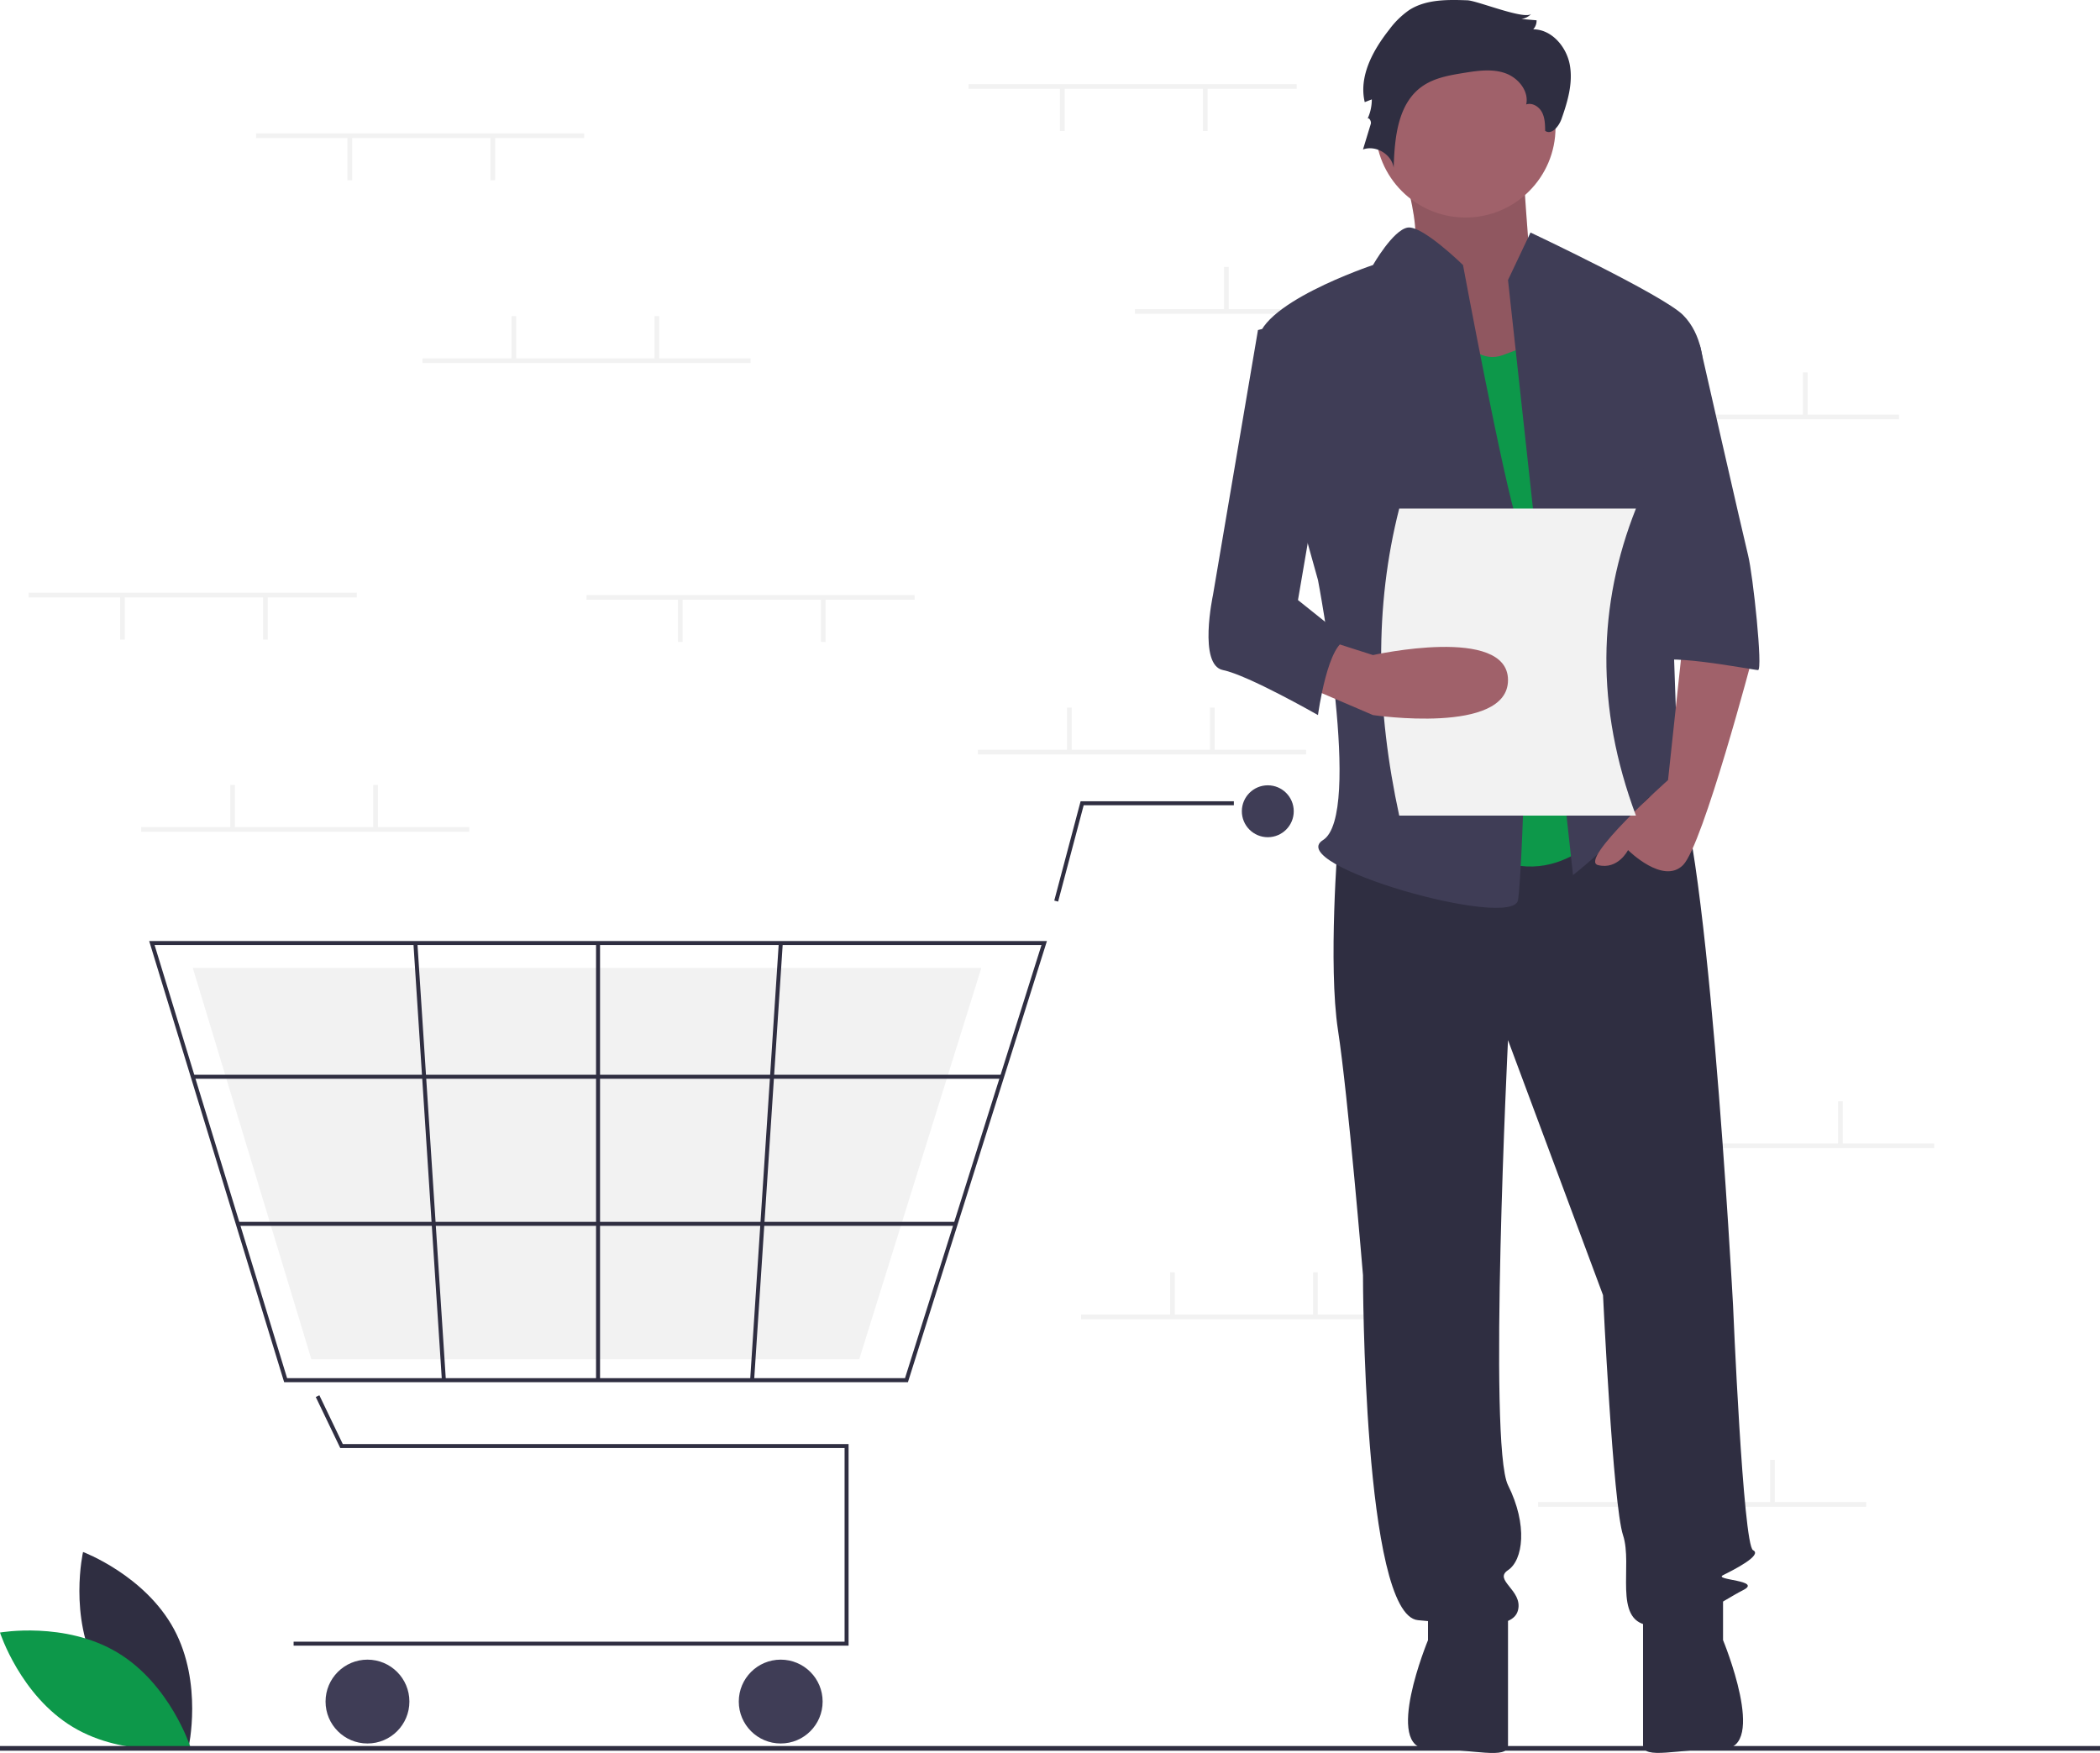 <svg id="ffc6eb9a-0ec0-429c-85a8-ff38b44048bf" data-name="Layer 1" xmlns="http://www.w3.org/2000/svg" width="896"
     height="747.971" viewBox="0 0 896 747.971">
    <title>empty_cart</title>
    <path
        d="M193.634,788.752c12.428,23.049,38.806,32.944,38.806,32.944s6.227-27.475-6.201-50.524-38.806-32.944-38.806-32.944S181.206,765.703,193.634,788.752Z"
        transform="translate(-152 -76.014)" fill="#2f2e41"/>
    <path
        d="M202.177,781.169c22.438,13.5,31.08,40.314,31.08,40.314s-27.738,4.927-50.177-8.573S152,772.596,152,772.596,179.738,767.67,202.177,781.169Z"
        transform="translate(-152 -76.014)" fill="#0d984a"/>
    <rect x="413.248" y="35.908" width="140" height="2" fill="#f2f2f2"/>
    <rect x="513.249" y="37.408" width="2" height="18.5" fill="#f2f2f2"/>
    <rect x="452.248" y="37.408" width="2" height="18.5" fill="#f2f2f2"/>
    <rect x="484.248" y="131.908" width="140" height="2" fill="#f2f2f2"/>
    <rect x="522.249" y="113.908" width="2" height="18.5" fill="#f2f2f2"/>
    <rect x="583.249" y="113.908" width="2" height="18.5" fill="#f2f2f2"/>
    <rect x="670.249" y="176.908" width="140" height="2" fill="#f2f2f2"/>
    <rect x="708.249" y="158.908" width="2" height="18.5" fill="#f2f2f2"/>
    <rect x="769.249" y="158.908" width="2" height="18.5" fill="#f2f2f2"/>
    <rect x="656.249" y="640.908" width="140" height="2" fill="#f2f2f2"/>
    <rect x="694.249" y="622.908" width="2" height="18.5" fill="#f2f2f2"/>
    <rect x="755.249" y="622.908" width="2" height="18.5" fill="#f2f2f2"/>
    <rect x="417.248" y="319.908" width="140" height="2" fill="#f2f2f2"/>
    <rect x="455.248" y="301.908" width="2" height="18.5" fill="#f2f2f2"/>
    <rect x="516.249" y="301.908" width="2" height="18.5" fill="#f2f2f2"/>
    <rect x="461.248" y="560.908" width="140" height="2" fill="#f2f2f2"/>
    <rect x="499.248" y="542.908" width="2" height="18.5" fill="#f2f2f2"/>
    <rect x="560.249" y="542.908" width="2" height="18.5" fill="#f2f2f2"/>
    <rect x="685.249" y="487.908" width="140" height="2" fill="#f2f2f2"/>
    <rect x="723.249" y="469.908" width="2" height="18.5" fill="#f2f2f2"/>
    <rect x="784.249" y="469.908" width="2" height="18.5" fill="#f2f2f2"/>
    <polygon
        points="362.06 702.184 125.274 702.184 125.274 700.481 360.356 700.481 360.356 617.861 145.18 617.861 134.727 596.084 136.263 595.347 146.252 616.157 362.06 616.157 362.06 702.184"
        fill="#2f2e41"/>
    <circle cx="156.789" cy="726.033" r="17.887" fill="#3f3d56"/>
    <circle cx="333.101" cy="726.033" r="17.887" fill="#3f3d56"/>
    <circle cx="540.927" cy="346.153" r="11.073" fill="#3f3d56"/>
    <path
        d="M539.385,665.767H273.237L215.648,477.531H598.693l-.349,1.108Zm-264.889-1.704H538.136l58.234-184.83H217.951Z"
        transform="translate(-152 -76.014)" fill="#2f2e41"/>
    <polygon points="366.61 579.958 132.842 579.958 82.26 413.015 418.701 413.015 418.395 413.998 366.61 579.958"
             fill="#f2f2f2"/>
    <polygon
        points="451.465 384.7 449.818 384.263 461.059 341.894 526.448 341.894 526.448 343.598 462.37 343.598 451.465 384.7"
        fill="#2f2e41"/>
    <rect x="82.258" y="458.584" width="345.293" height="1.704" fill="#2f2e41"/>
    <rect x="101.459" y="521.344" width="306.319" height="1.704" fill="#2f2e41"/>
    <rect x="254.314" y="402.368" width="1.704" height="186.533" fill="#2f2e41"/>
    <rect x="385.557" y="570.797" width="186.929" height="1.704"
          transform="translate(-274.739 936.235) rotate(-86.249)" fill="#2f2e41"/>
    <rect x="334.457" y="478.185" width="1.704" height="186.929"
          transform="translate(-188.469 -52.996) rotate(-3.729)" fill="#2f2e41"/>
    <rect y="745" width="896" height="2" fill="#2f2e41"/>
    <path
        d="M747.411,137.89s14.618,41.606,5.622,48.007S783.394,244.573,783.394,244.573l47.229-12.802-25.863-43.74s-3.373-43.74-3.373-50.141S747.411,137.89,747.411,137.89Z"
        transform="translate(-152 -76.014)" fill="#a0616a"/>
    <path
        d="M747.411,137.89s14.618,41.606,5.622,48.007S783.394,244.573,783.394,244.573l47.229-12.802-25.863-43.74s-3.373-43.74-3.373-50.141S747.411,137.89,747.411,137.89Z"
        transform="translate(-152 -76.014)" opacity="0.1"/>
    <path
        d="M722.874,434.468s-4.267,53.341,0,81.079,10.668,104.549,10.668,104.549,0,145.089,23.47,147.222,40.539,4.267,42.673-4.267-10.668-12.802-4.267-17.069,8.535-19.203,0-36.272,0-189.895,0-189.895l40.539,108.816s4.267,89.614,8.535,102.415-4.267,36.272,10.668,38.406,32.005-10.668,40.539-14.936-12.802-4.267-8.535-6.401,17.069-8.535,12.802-10.668-8.535-104.549-8.535-104.549S879.697,414.199,864.762,405.664s-24.537,6.166-24.537,6.166Z"
        transform="translate(-152 -76.014)" fill="#2f2e41"/>
    <path d="M761.279,758.784v17.069s-19.203,46.399,0,46.399,34.138,4.808,34.138-1.593V763.051Z"
          transform="translate(-152 -76.014)" fill="#2f2e41"/>
    <path d="M887.165,758.754v17.069s19.203,46.399,0,46.399-34.138,4.808-34.138-1.593V763.021Z"
          transform="translate(-152 -76.014)" fill="#2f2e41"/>
    <circle cx="625.282" cy="54.408" r="38.406" fill="#a0616a"/>
    <path
        d="M765.547,201.9s10.668,32.005,27.738,25.604l17.069-6.401L840.225,425.934s-23.47,34.138-57.609,12.802S765.547,201.9,765.547,201.9Z"
        transform="translate(-152 -76.014)" fill="#0d984a"/>
    <path
        d="M795.418,195.499l9.601-20.27s56.542,26.671,65.076,35.205,8.535,21.337,8.535,21.337l-14.936,53.341s4.267,117.351,4.267,121.618,14.936,27.738,4.267,19.203-12.802-17.069-21.337-4.267-27.738,27.738-27.738,27.738Z"
        transform="translate(-152 -76.014)" fill="#3f3d56"/>
    <path
        d="M870.096,349.122l-6.401,59.742s-38.406,34.138-29.871,36.272,12.802-6.401,12.802-6.401,14.936,14.936,23.47,6.401S899.967,355.523,899.967,355.523Z"
        transform="translate(-152 -76.014)" fill="#a0616a"/>
    <path
        d="M778.1,76.144c-8.514-.304-17.625-.455-24.804,4.133a36.313,36.313,0,0,0-8.572,8.392c-6.992,8.838-13.033,19.959-10.436,30.925l3.016-1.176a19.751,19.751,0,0,1-1.905,8.463c.425-1.235,1.847.762,1.466,2.011L733.543,139.792c5.462-2.002,12.257,2.052,13.088,7.81.38-12.661,1.693-27.18,11.964-34.593,5.18-3.739,11.735-4.88,18.042-5.894,5.818-.935,11.918-1.827,17.491.089s10.319,7.615,9.055,13.371c2.57-.885,5.444.906,6.713,3.309s1.337,5.237,1.375,7.955c2.739,1.936,5.856-1.908,6.973-5.071,2.62-7.424,4.949-15.327,3.538-23.073s-7.723-15.148-15.596-15.174a5.467,5.467,0,0,0,1.422-3.849l-6.489-.548a7.172,7.172,0,0,0,4.286-2.26C802.798,84.731,782.313,76.295,778.1,76.144Z"
        transform="translate(-152 -76.014)" fill="#2f2e41"/>
    <path
        d="M776.215,189.098s-17.369-17.021-23.62-15.978S737.809,189.098,737.809,189.098s-51.208,17.069-49.074,34.138S714.339,323.518,714.339,323.518s19.203,100.282,2.134,110.95,81.079,38.406,83.213,25.604,6.401-140.821,0-160.024S776.215,189.098,776.215,189.098Z"
        transform="translate(-152 -76.014)" fill="#3f3d56"/>
    <path
        d="M850.893,223.236h26.383S895.7,304.315,897.833,312.85s6.401,49.074,4.267,49.074-44.807-8.535-44.807-2.134Z"
        transform="translate(-152 -76.014)" fill="#3f3d56"/>
    <path
        d="M850,424.014H749c-9.856-45.34-10.68-89.146,0-131H850C833.701,334.115,832.682,377.621,850,424.014Z"
        transform="translate(-152 -76.014)" fill="#f2f2f2"/>
    <path
        d="M707.938,368.325,737.809,381.127s57.609,8.535,57.609-14.936-57.609-10.668-57.609-10.668L718.605,349.383Z"
        transform="translate(-152 -76.014)" fill="#a0616a"/>
    <path
        d="M714.339,210.435l-25.604,6.401L669.532,329.919s-6.401,29.871,4.267,32.005S714.339,381.127,714.339,381.127s4.267-32.005,12.802-32.005L705.804,332.053,718.606,257.375Z"
        transform="translate(-152 -76.014)" fill="#3f3d56"/>
    <rect x="60.248" y="352.908" width="140" height="2" fill="#f2f2f2"/>
    <rect x="98.249" y="334.908" width="2" height="18.5" fill="#f2f2f2"/>
    <rect x="159.249" y="334.908" width="2" height="18.5" fill="#f2f2f2"/>
    <rect x="109.249" y="56.908" width="140" height="2" fill="#f2f2f2"/>
    <rect x="209.249" y="58.408" width="2" height="18.5" fill="#f2f2f2"/>
    <rect x="148.249" y="58.408" width="2" height="18.5" fill="#f2f2f2"/>
    <rect x="250.249" y="253.908" width="140" height="2" fill="#f2f2f2"/>
    <rect x="350.248" y="255.408" width="2" height="18.5" fill="#f2f2f2"/>
    <rect x="289.248" y="255.408" width="2" height="18.5" fill="#f2f2f2"/>
    <rect x="12.248" y="252.908" width="140" height="2" fill="#f2f2f2"/>
    <rect x="112.249" y="254.408" width="2" height="18.5" fill="#f2f2f2"/>
    <rect x="51.248" y="254.408" width="2" height="18.5" fill="#f2f2f2"/>
    <rect x="180.249" y="152.908" width="140" height="2" fill="#f2f2f2"/>
    <rect x="218.249" y="134.908" width="2" height="18.5" fill="#f2f2f2"/>
    <rect x="279.248" y="134.908" width="2" height="18.5" fill="#f2f2f2"/>
</svg>
